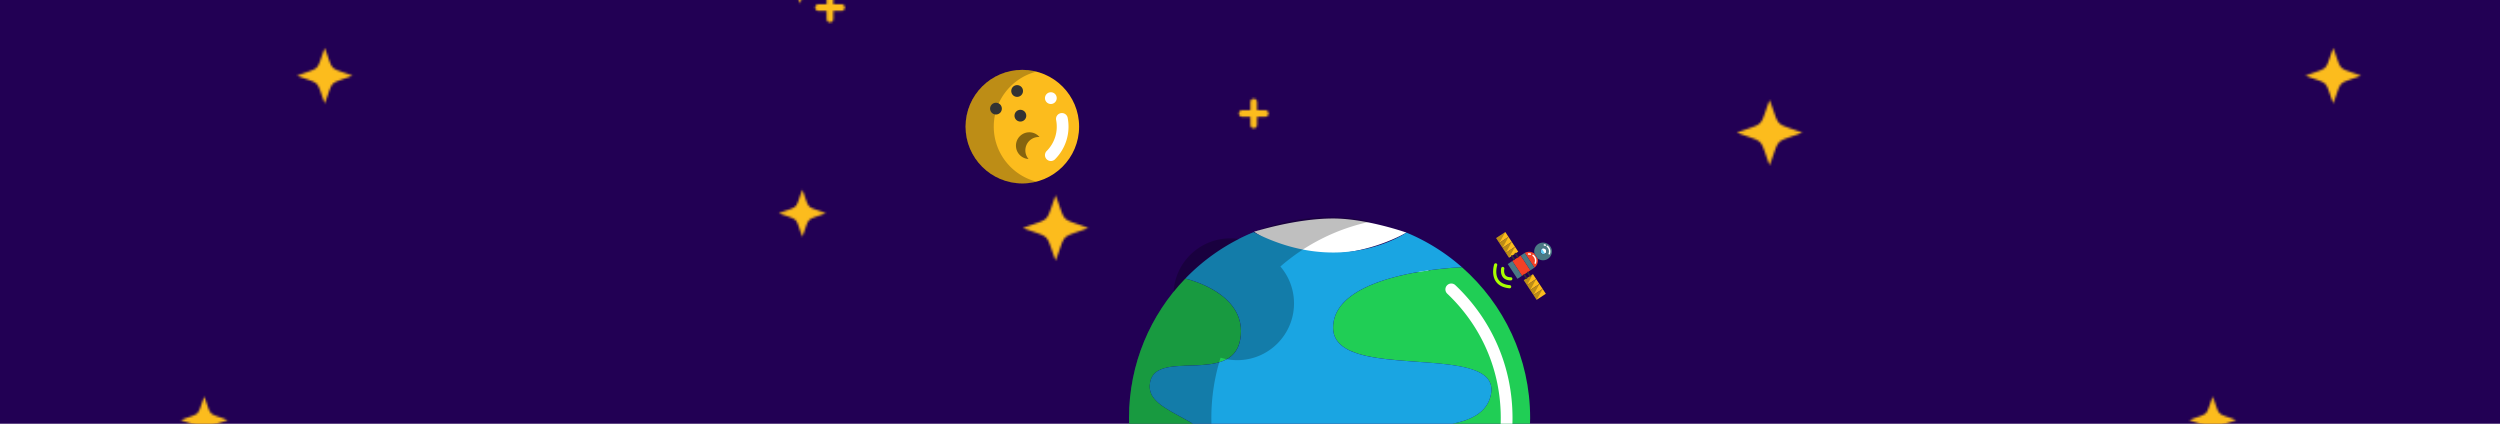<svg xmlns="http://www.w3.org/2000/svg" width="1180" height="200">
  <pattern width="948" height="920" patternUnits="userSpaceOnUse" id="New_Pattern_Swatch_2" viewBox="0 -930.552 948 920" overflow="visible">
    <path fill="none" d="M0-930.552h948v920H0z"/>
    <path fill="#FCBC1D" d="M549.399-26.812c-11.513-4.293-8.812-1.591-13.104-13.104-4.292 11.513-1.591 8.812-13.104 13.104 11.513 4.292 8.812 1.59 13.104 13.104 4.292-11.513 1.591-8.812 13.104-13.104zM610.398-168.812c-11.513-4.293-8.811-1.591-13.103-13.104-4.292 11.513-1.591 8.812-13.104 13.104 11.513 4.292 8.812 1.59 13.104 13.104 4.292-11.513 1.591-8.812 13.103-13.104zM823.398-111.812c-11.513-4.293-8.811-1.591-13.104-13.104-4.291 11.513-1.591 8.812-13.104 13.104 11.513 4.292 8.812 1.59 13.104 13.104 4.294-11.513 1.592-8.812 13.104-13.104zM442.399-134.812c-11.513-4.293-8.812-1.591-13.104-13.104-4.292 11.513-1.591 8.812-13.104 13.104 11.513 4.292 8.812 1.59 13.104 13.104 4.292-11.513 1.591-8.812 13.104-13.104zM272.808-111.918c-9.749-3.634-7.461-1.348-11.096-11.097-3.634 9.749-1.346 7.463-11.096 11.097 9.749 3.634 7.461 1.347 11.096 11.095 3.634-9.748 1.346-7.461 11.096-11.095zM390.705-22.036c-11.514-4.292-8.812-1.59-13.104-13.104-4.292 11.514-1.59 8.812-13.103 13.104 11.513 4.292 8.812 1.591 13.103 13.104 4.292-11.513 1.59-8.812 13.104-13.104zM393.342-1.585v-10.811a1.585 1.585 0 10-3.17 0v10.811a1.585 1.585 0 003.17 0z"/>
    <g fill="#FCBC1D">
      <path d="M549.399-486.812c-11.513-4.293-8.812-1.591-13.104-13.104-4.292 11.513-1.591 8.812-13.104 13.104 11.513 4.292 8.812 1.59 13.104 13.104 4.292-11.513 1.591-8.812 13.104-13.104zM610.398-628.812c-11.513-4.293-8.811-1.591-13.103-13.104-4.292 11.513-1.591 8.812-13.104 13.104 11.513 4.292 8.812 1.59 13.104 13.104 4.292-11.513 1.591-8.812 13.103-13.104zM823.398-571.812c-11.513-4.293-8.811-1.591-13.104-13.104-4.291 11.513-1.591 8.812-13.104 13.104 11.513 4.292 8.812 1.59 13.104 13.104 4.294-11.513 1.592-8.812 13.104-13.104zM442.399-594.812c-11.513-4.293-8.812-1.591-13.104-13.104-4.292 11.513-1.591 8.812-13.104 13.104 11.513 4.292 8.812 1.59 13.104 13.104 4.292-11.513 1.591-8.812 13.104-13.104zM166.399-434.812c-11.513-4.292-8.812-1.59-13.104-13.104-4.292 11.513-1.591 8.812-13.104 13.104 11.513 4.292 8.812 1.591 13.104 13.104 4.292-11.513 1.591-8.812 13.104-13.104zM513.689-362.931c-13.548-5.051-10.37-1.872-15.42-15.42-5.051 13.548-1.872 10.369-15.42 15.42 13.548 5.05 10.369 1.871 15.42 15.421 5.05-13.549 1.872-10.37 15.42-15.421zM850.689-407.931c-13.549-5.051-10.371-1.872-15.421-15.42-5.051 13.548-1.872 10.369-15.42 15.42 13.548 5.05 10.369 1.871 15.42 15.421 5.051-13.549 1.873-10.37 15.421-15.421zM389.808-369.918c-9.749-3.634-7.461-1.348-11.096-11.096-3.634 9.749-1.346 7.462-11.096 11.096 9.749 3.634 7.461 1.346 11.096 11.095 3.634-9.748 1.346-7.461 11.096-11.095zM107.503-272.284c-9.749-3.634-7.461-1.348-11.096-11.096-3.634 9.748-1.346 7.462-11.096 11.096 9.749 3.635 7.461 1.347 11.096 11.096 3.635-9.749 1.346-7.461 11.096-11.096zM272.808-571.918c-9.749-3.634-7.461-1.348-11.096-11.097-3.634 9.749-1.346 7.463-11.096 11.097 9.749 3.634 7.461 1.347 11.096 11.095 3.634-9.748 1.346-7.461 11.096-11.095zM390.705-482.036c-11.514-4.292-8.812-1.59-13.104-13.104-4.292 11.514-1.59 8.812-13.103 13.104 11.513 4.292 8.812 1.591 13.103 13.104 4.292-11.513 1.59-8.812 13.104-13.104zM393.342-461.585v-10.811a1.585 1.585 0 10-3.17 0v10.811a1.585 1.585 0 003.17 0z"/>
      <path d="M398.748-466.991c0-.875-.709-1.585-1.585-1.585h-10.811a1.585 1.585 0 000 3.17h10.811a1.585 1.585 0 001.585-1.585z"/>
      <g>
        <path d="M593.342-411.585v-10.811a1.585 1.585 0 10-3.17 0v10.811a1.585 1.585 0 003.17 0z"/>
        <path d="M598.748-416.991c0-.875-.709-1.585-1.585-1.585h-10.811a1.585 1.585 0 000 3.17h10.811a1.585 1.585 0 001.585-1.585z"/>
      </g>
    </g>
    <g fill="#FCBC1D">
      <path d="M166.399-894.812c-11.513-4.293-8.812-1.591-13.104-13.104-4.292 11.513-1.591 8.812-13.104 13.104 11.513 4.292 8.812 1.59 13.104 13.104 4.292-11.513 1.591-8.812 13.104-13.104zM513.689-822.931c-13.548-5.051-10.37-1.873-15.42-15.42-5.051 13.547-1.872 10.369-15.42 15.42 13.548 5.049 10.369 1.871 15.42 15.42 5.05-13.549 1.872-10.369 15.42-15.42zM850.689-867.931c-13.549-5.051-10.371-1.873-15.421-15.42-5.051 13.547-1.872 10.369-15.42 15.42 13.548 5.049 10.369 1.871 15.42 15.42 5.051-13.549 1.873-10.369 15.421-15.42zM389.808-829.918c-9.749-3.634-7.461-1.348-11.096-11.097-3.634 9.749-1.346 7.463-11.096 11.097 9.749 3.634 7.461 1.347 11.096 11.095 3.634-9.748 1.346-7.461 11.096-11.095zM107.503-732.284c-9.749-3.634-7.461-1.348-11.096-11.096-3.634 9.748-1.346 7.462-11.096 11.096 9.749 3.635 7.461 1.347 11.096 11.096 3.635-9.749 1.346-7.461 11.096-11.096zM390.705-942.036c-11.514-4.292-8.812-1.59-13.104-13.104-4.292 11.514-1.59 8.812-13.103 13.104 11.513 4.292 8.812 1.591 13.103 13.104 4.292-11.513 1.59-8.812 13.104-13.104zM393.342-921.585v-10.811a1.585 1.585 0 10-3.17 0v10.811a1.585 1.585 0 003.17 0z"/>
      <path d="M398.748-926.991c0-.875-.709-1.584-1.585-1.584h-10.811a1.585 1.585 0 100 3.17h10.811c.875 0 1.585-.711 1.585-1.586z"/>
      <g>
        <path d="M593.342-871.585v-10.811a1.585 1.585 0 10-3.17 0v10.811a1.585 1.585 0 003.17 0z"/>
        <path d="M598.748-876.991c0-.875-.709-1.584-1.585-1.584h-10.811a1.585 1.585 0 100 3.17h10.811c.875 0 1.585-.711 1.585-1.586z"/>
      </g>
    </g>
  </pattern>
  <path fill="#220054" d="M0 0h1180v200H0z" id="bg"/>
  <g id="stelle">
    <path fill="url(#New_Pattern_Swatch_2)" d="M0 0h1180v200H0z"/>
    <circle fill="#61CCF2" cx="728.484" cy="118.574" r="1.366"/>
    <path fill="#FFF" d="M727.734 117.432a1.365 1.365 0 011.891.393 1.364 1.364 0 01-.393 1.892"/>
    <path fill="#F24125" d="M722.332 127.604l-1.316.863-1.642 1.078-.966.633-.055-.084-4.524-6.895.965-.633 1.642-1.078 1.316-.864 4.525 6.895zM725.74 121.965a4.174 4.174 0 01-1.485 4.361l-.065-.062-4.519-6.887a4.177 4.177 0 014.581.342l1.476 2.25.012-.004z"/>
    <path fill="#FCBC1D" d="M729.638 138.664l-4.34 2.848-1.5-2.286.057-.038 4.224-2.772.058-.039z"/>
    <path fill="#FCBC1D" d="M728.137 136.377l-.058.039-4.224 2.772-.057.038-1.54-2.347.057-.037 4.224-2.773.058-.038z"/>
    <path fill="#FCBC1D" d="M726.597 134.031l-.058.038-4.224 2.773-.057.037-1.539-2.345.059-.038 4.222-2.772.059-.038z"/>
    <path fill="#FCBC1D" d="M725.059 131.686l-.059.038-4.222 2.772-.059.038-1.501-2.287 1.348-.886 1.643-1.079 1.349-.885zM715.244 119.671l-1.641 1.078-1.35.885-1.501-2.286.059-.04 4.223-2.77.058-.039 1.501 2.287z"/>
    <path fill="#FCBC1D" d="M715.092 116.499l-.058.039-4.223 2.77-.059.04-1.539-2.347.058-.039 4.223-2.771.059-.038z"/>
    <path fill="#FCBC1D" d="M713.553 114.153l-.059.038-4.223 2.771-.058.039-1.54-2.346.057-.039 4.224-2.77.059-.038z"/>
    <path fill="#FCBC1D" d="M712.013 111.808l-.059.038-4.224 2.77-.057.039-1.501-2.287 4.34-2.848z"/>
    <g opacity=".25">
      <path d="M725.298 141.512l-1.5-2.286.057-.038 4.224-2.772.058-.039z"/>
      <path d="M723.855 139.188l-.057.038-1.54-2.347.057-.037 4.224-2.773.058-.038z"/>
      <path d="M722.315 136.842l-.057.037-1.539-2.345.059-.038 4.222-2.772.059-.038z"/>
      <path d="M720.778 134.496l-.059.038-1.501-2.287 1.348-.886 1.643-1.079 1.349-.885zM712.253 121.634l-1.501-2.286.059-.04 4.223-2.77.058-.039z"/>
      <path d="M710.811 119.308l-.059.04-1.539-2.347.058-.039 4.223-2.771.059-.038zM709.271 116.962l-.058.039-1.54-2.346.057-.039 4.224-2.77.059-.038z"/>
      <path d="M707.73 114.616l-.057.039-1.501-2.287 4.34-2.848z"/>
    </g>
    <path fill="#4A7984" d="M718.408 130.178l-2.179 1.43-4.583-6.978 2.183-1.431 4.524 6.895zM724.189 126.264l.065.062a3.986 3.986 0 01-.263.187l-1.66 1.091-.055-.085-4.525-6.895 1.661-1.091c.085-.056.171-.106.258-.156l4.519 6.887zM731.81 116.391a4.174 4.174 0 01-6.07 5.57l.001.004-.013.004-1.476-2.25c.011.007.022.017.032.025a4.173 4.173 0 017.526-3.353zm-2.578 3.325a1.364 1.364 0 00.393-1.892 1.365 1.365 0 10-2.284 1.499 1.366 1.366 0 001.891.393z"/>
    <path fill="#FFF" d="M724.543 124.522a.347.347 0 01-.252-.469 2.76 2.76 0 00.107-1.72l-.032-.111a2.755 2.755 0 00-.943-1.387l-.019-.015a.347.347 0 01-.066-.487.345.345 0 01.486-.066l.024.019a3.447 3.447 0 011.185 1.74l.037.128a3.435 3.435 0 01-.134 2.155.344.344 0 01-.393.213zm-3.145-4.28a.346.346 0 01-.276-.314.349.349 0 01.321-.373c.323-.023.647-.002.965.063.188.039.31.224.271.411s-.224.309-.412.27a2.814 2.814 0 00-.772-.051.286.286 0 01-.097-.006zm9.779-.106c-.018-.004-.034-.01-.053-.017a.347.347 0 01-.202-.447 2.762 2.762 0 00-.274-2.518 2.798 2.798 0 00-.562-.626.347.347 0 11.442-.537c.271.222.506.485.7.781.511.776.688 1.705.498 2.615a3.526 3.526 0 01-.153.529.35.35 0 01-.396.22zm-1.89-4.07a.36.36 0 01-.044-.012 2.72 2.72 0 00-.356-.099.348.348 0 11.14-.681c.151.031.301.072.443.121a.35.35 0 01.216.444.346.346 0 01-.399.227z"/>
    <path fill="#333" d="M714.643 122.784a.351.351 0 01-.22-.149l-1.118-1.705a.348.348 0 01.58-.383l.008.012 1.112 1.695a.346.346 0 01-.362.53zM716.285 121.706a.356.356 0 01-.221-.15l-1.119-1.705a.347.347 0 01.583-.38l.008.012 1.11 1.693a.347.347 0 01-.361.53zM720.457 131.642a.355.355 0 01-.221-.149l-1.088-1.657a.347.347 0 11.581-.381l1.089 1.657a.348.348 0 01-.361.53zM722.099 130.563a.343.343 0 01-.22-.15l-1.089-1.656a.348.348 0 01.582-.381l1.088 1.657c.104.16.06.377-.1.481a.345.345 0 01-.261.049z"/>
  </g>
  <g id="Terra">
    <path fill="#FFF" d="M671.797 129.141a2.755 2.755 0 01-1.47-.424 81.139 81.139 0 00-10.248-5.436 2.773 2.773 0 112.24-5.074 86.199 86.199 0 0110.952 5.81 2.774 2.774 0 01-1.474 5.124zM663.832 109.783s-38.299 22.791-71.88-.387c0 0 19.463-6.271 37.298-6.271 15.75 0 34.582 6.658 34.582 6.658zM595.976 286.535c33.357-23.499 64.752-.599 64.752-.599v.006s-14.456 5.995-32.29 5.995-32.462-5.402-32.462-5.402z"/>
    <path fill="#20CE55" d="M620.35 224.021c-12.205 34.396 78.932 10.285 78.854 35.101 14.346-16.594 23.022-38.224 23.022-61.879 0-28.332-12.449-53.762-32.176-71.109h-.006s-60.819 1.914-60.819 28.542c0 26.629 80.996 5.548 74.339 32.177s-71.009 2.772-83.214 37.168zM580.406 245.656c13.314-49.929-38.833-45.49-37.724-63.798s38.833.555 42.717-21.636-25.936-28.726-25.936-28.726l-.005-.006c-16.443 17.026-26.562 40.21-26.562 65.751 0 28.803 12.865 54.6 33.164 71.964 6.613-6.129 11.755-13.84 14.346-23.549z"/>
    <path fill="#1AA5E2" d="M591.763 109.578a94.851 94.851 0 00-32.304 21.913l.005.006s29.819 6.535 25.936 28.726-41.607 3.328-42.717 21.636 51.038 13.869 37.724 63.798c-2.591 9.709-7.733 17.42-14.346 23.55a94.453 94.453 0 0029.946 17.314v-.006c33.357-23.499 64.752-.599 64.752-.599v.006c14.984-5.609 28.171-14.912 38.445-26.801.077-24.814-91.06-.705-78.854-35.101s76.558-10.54 83.215-37.169-74.339-5.548-74.339-32.177c0-26.628 60.819-28.542 60.819-28.542a94.445 94.445 0 00-26.213-16.355v.006s-30.19 21.287-72.063-.193l-.006-.012z"/>
    <path opacity=".25" d="M571.764 197.242a94.568 94.568 0 014.351-28.42 26.774 26.774 0 007.86 1.174c14.8 0 26.798-11.998 26.798-26.797a26.686 26.686 0 00-6.43-17.405c11.961-10.401 26.553-17.856 42.652-21.214a94.632 94.632 0 00-19.434-2.003c-15.429 0-29.994 3.693-42.864 10.241a27.06 27.06 0 00-4.021-.301c-14.276 0-25.94 11.164-26.749 25.238-13.149 16.256-21.03 36.95-21.03 59.486 0 52.281 42.384 94.666 94.665 94.666 6.662 0 13.158-.688 19.434-2.003-42.962-8.959-75.232-47.044-75.232-92.662z"/>
    <path fill="#FFF" d="M684.61 261.031a2.774 2.774 0 01-1.895-4.799c16.296-15.246 25.643-36.748 25.643-58.99 0-22.37-8.971-43.191-25.26-58.63-1.111-1.054-1.158-2.81-.104-3.922s2.81-1.159 3.921-.104c17.405 16.495 26.991 38.747 26.991 62.656 0 23.771-9.987 46.75-27.4 63.041a2.767 2.767 0 01-1.896.748zM672.943 270.164a2.773 2.773 0 01-1.514-5.1 83.12 83.12 0 004.175-2.9 2.774 2.774 0 013.306 4.455 87.146 87.146 0 01-4.46 3.098 2.754 2.754 0 01-1.507.447z"/>
  </g>
  <g id="Luna">
    <circle fill="#FCBC1D" cx="482.543" cy="59.769" r="26.798"/>
    <path opacity=".25" d="M455.744 59.768c0 14.802 11.994 26.801 26.796 26.801 2.296 0 4.532-.288 6.657-.832-11.578-2.963-20.139-13.464-20.139-25.969s8.561-23.001 20.139-25.963a26.844 26.844 0 00-6.657-.832c-14.802 0-26.796 11.993-26.796 26.795z"/>
    <path opacity=".47" d="M479.529 68.749a6.308 6.308 0 005.941 6.297 6.24 6.24 0 01-1.503-4.078 6.307 6.307 0 016.674-6.296 6.261 6.261 0 00-4.805-2.23 6.307 6.307 0 00-6.307 6.307z"/>
    <path fill="#333" d="M481.619 57.376c-.184 0-.361-.018-.544-.057a2.764 2.764 0 01-1.42-.754 2.79 2.79 0 01-.811-1.964c0-.178.017-.36.056-.538.033-.178.089-.355.155-.521.072-.166.155-.327.255-.477a2.53 2.53 0 01.345-.422c.133-.128.271-.244.421-.35.155-.1.316-.184.483-.25.166-.072.338-.127.516-.16a2.79 2.79 0 012.508.76 2.862 2.862 0 01.599.899c.066.166.122.344.155.521.039.178.056.36.056.538 0 .732-.294 1.448-.81 1.964a2.802 2.802 0 01-1.964.811zM480.082 45.726a2.79 2.79 0 01-1.958-.811 2.75 2.75 0 01-.6-.899 3.01 3.01 0 01-.161-.521 2.985 2.985 0 01-.055-.543 2.9 2.9 0 01.055-.539 2.857 2.857 0 01.416-.998 2.53 2.53 0 01.345-.422c.127-.127.266-.244.421-.344a2.854 2.854 0 01.999-.416 2.737 2.737 0 011.603.16 2.844 2.844 0 01.899.6c.128.127.244.266.344.422.101.149.188.311.256.477.071.167.122.344.16.521a2.794 2.794 0 01-.76 2.502 2.795 2.795 0 01-1.964.811zM470.097 54.047a2.792 2.792 0 01-1.959-.81 2.802 2.802 0 01-.815-1.965c0-.727.3-1.441.815-1.958a2.796 2.796 0 011.959-.815c.731 0 1.447.3 1.964.815.516.517.81 1.231.81 1.958 0 .732-.294 1.448-.81 1.965a2.798 2.798 0 01-1.964.81z"/>
    <path fill="#FFF" d="M496 76a2.775 2.775 0 01-1.962-4.735 16.262 16.262 0 004.455-14.606 2.773 2.773 0 115.447-1.053 21.805 21.805 0 01-5.979 19.582A2.767 2.767 0 01496 76zM495.998 49.087c-.178 0-.36-.021-.538-.055s-.354-.09-.521-.161a2.668 2.668 0 01-.477-.255 2.785 2.785 0 01-1.237-2.303c0-.184.017-.366.056-.544.033-.177.089-.349.16-.516.067-.172.15-.333.256-.483.1-.148.216-.293.344-.421s.267-.244.422-.345a2.789 2.789 0 012.08-.41c.178.033.35.089.516.156.172.071.333.154.483.254.149.101.294.217.421.345a2.824 2.824 0 01.6.904c.066.167.122.339.155.516.039.178.056.36.056.544a2.777 2.777 0 01-1.232 2.303c-.15.1-.312.188-.483.255-.166.071-.338.128-.516.161s-.361.055-.545.055z"/>
  </g>
  <g id="waves">
    <path fill="#A8FF00" d="M712.544 136.083a.796.796 0 01-.069-.003c-3.037-.279-5.223-1.399-6.496-3.327-2.194-3.324-.796-7.774-.735-7.963a.748.748 0 111.427.46c-.013.039-1.235 3.966.563 6.683 1.011 1.525 2.819 2.418 5.377 2.653a.75.75 0 01-.067 1.497z"/>
    <path fill="#A8FF00" d="M713.097 132.363c-1.661 0-2.912-.51-3.716-1.515-1.37-1.711-.835-4.188-.812-4.292a.75.75 0 011.464.327c-.004.019-.398 1.891.522 3.033.506.629 1.361.947 2.541.947a.75.75 0 01.001 1.5z"/>
  </g>
</svg>
